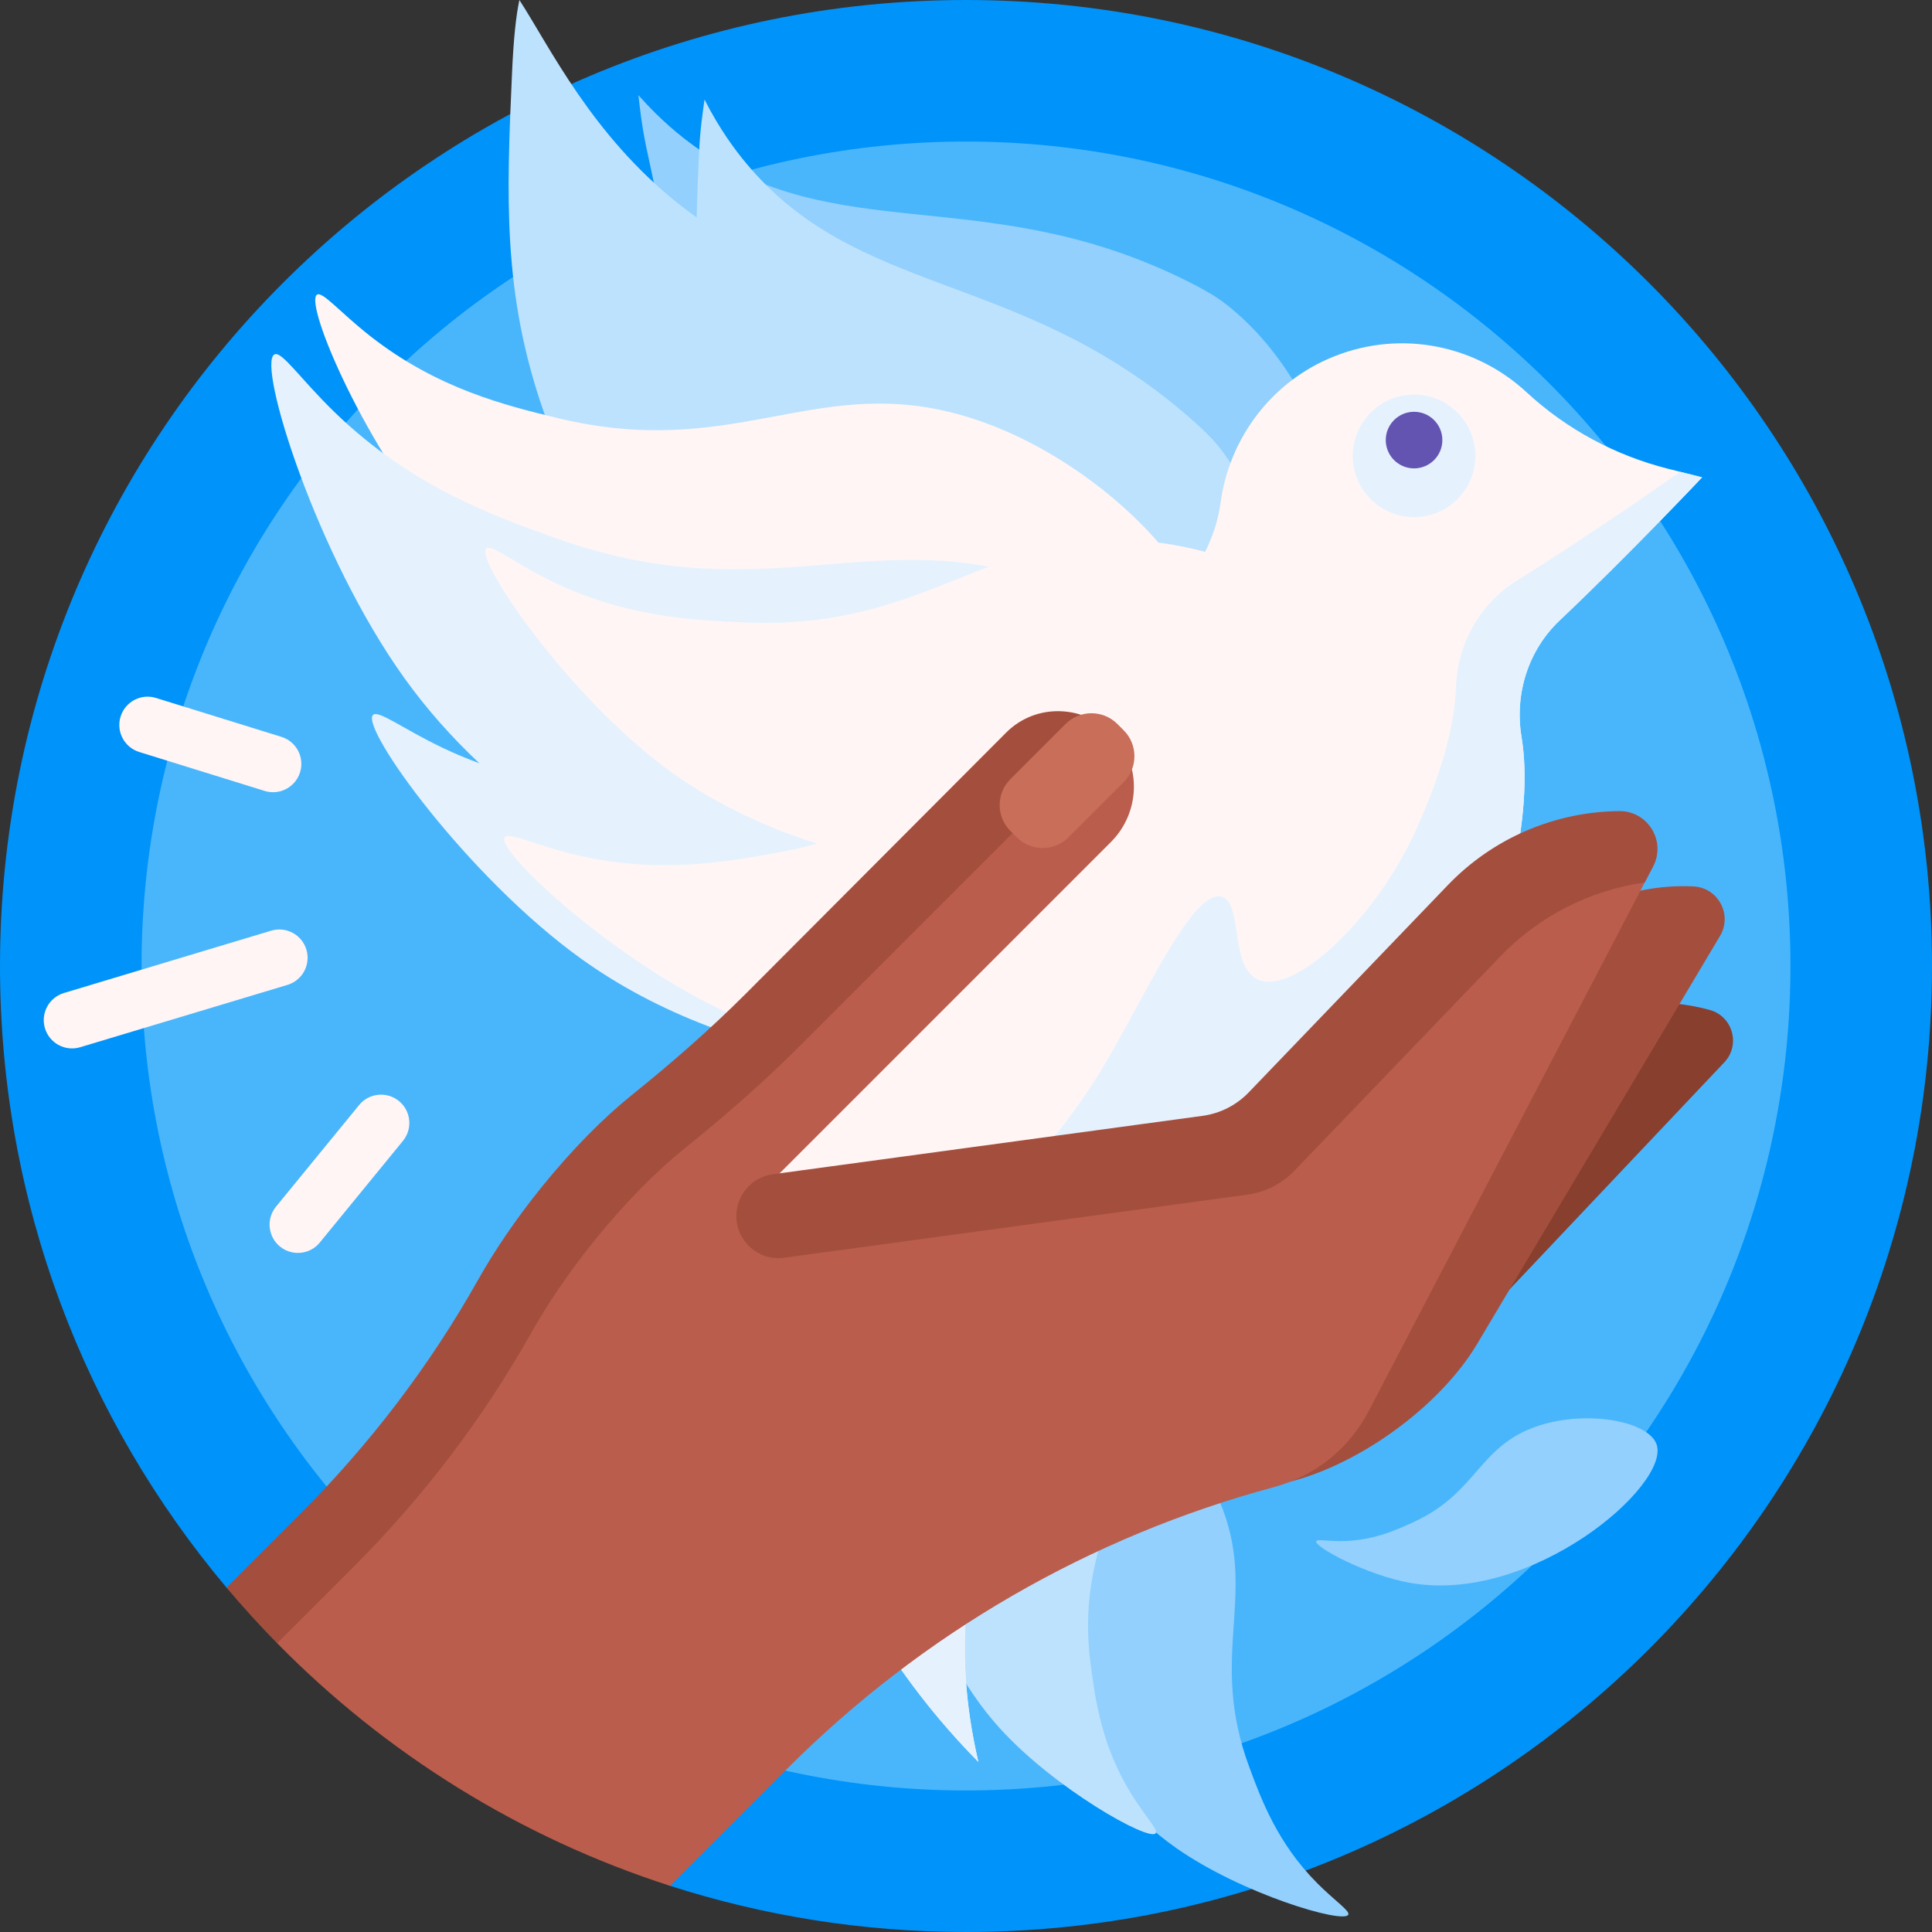 <svg id="Capa_1" enable-background="new 0 0 512 512" height="512" viewBox="0 0 512 512" width="512" xmlns="http://www.w3.org/2000/svg"><rect x="0" y="0" width="512" height="512" fill="#333333" stroke="none"/><g><path d="m512 256c0 141.385-114.615 256-256 256-27.355 0-53.707-4.29-78.422-12.235-4.54-1.459-2.793-7.063-7.219-8.765-38.026-14.625-71.679-38.064-98.458-67.814-1.914-2.126-10.024-.264-11.867-2.454-37.463-44.521-60.034-101.991-60.034-164.732 0-141.385 114.615-256 256-256s256 114.615 256 256z" fill="#0093fa"/><path d="m474.489 256c0 120.668-97.821 218.489-218.489 218.489s-218.489-97.821-218.489-218.489 97.821-218.489 218.489-218.489 218.489 97.821 218.489 218.489z" fill="#49b6fc"/><g fill="#93d0fd"><path d="m347.858 162.254c-1.917 2.052-4.177 3.647-6.72 4.851-15.064 1.527-34.823-3.786-52.904-8.648-23.333-6.274-67.214-17.97-94.778-58.453-13.499-19.825-17.364-38.142-22.186-60.989-1.2-5.684-1.709-10.495-2.089-13.801 5.946 6.748 11.434 11.06 14.732 13.44 37.461 27.031 76.25 9.726 128.552 34.782 7.251 3.474 10.382 5.631 11.603 6.552 27.393 20.651 39.823 65.098 23.79 82.266z"/><path d="m275.652 360.937c11.279-5.619 39.142 14.535 48.403 39.073 8.859 23.473-3.732 39.227 6.998 68.231 3.198 8.645 7.479 20.216 18.012 30.813 4.748 4.777 8.77 7.348 8.231 8.369-1.294 2.451-28.094-5.456-45.488-17.605-47.814-33.398-54.463-119.761-36.156-128.881z"/><path d="m373.749 419.484c-11.685-2.074-25.411-9.547-24.954-11.028.191-.617 2.798-.043 6.565-.055 8.357-.025 14.627-2.909 19.311-5.063 15.716-7.228 16.967-18.439 29.755-24.219 13.368-6.042 32.36-2.993 34.598 3.69 3.635 10.849-33.153 42.377-65.275 36.675z"/></g><path d="m258.214 321.473c12.505-3.034 35.673 23.359 39.323 49.893 3.491 25.382-12.622 38.21-8.523 69.525 1.222 9.334 2.857 21.827 10.939 34.769 3.643 5.835 7.064 9.307 6.295 10.201-1.845 2.146-26.734-11.81-41.294-27.856-40.026-44.109-27.039-131.608-6.74-136.532z" fill="#bde2fd"/><path d="m325.251 246.54c-3.209 2.092-6.712 3.448-10.455 4.181-20.259-3.196-44.348-17.227-66.392-30.066-28.446-16.568-81.978-47.588-104.35-111.63-10.956-31.363-9.8-57.339-8.359-89.74.401-9.019 1.06-15.139 1.949-19.285 8.025 12.365 19.188 35.833 42.361 54.158 1.545 1.222 3.087 2.376 4.627 3.469.095-5.576.357-11.314.633-17.364.265-5.803.979-10.588 1.44-13.884 4.062 8.024 8.293 13.574 10.889 16.706 29.481 35.565 71.371 28.545 115.714 65.922 6.148 5.182 8.637 8.056 9.588 9.253 9.753 12.279 15.232 28.587 16.413 43.878 10.203 33.926 5.561 71.612-14.058 84.402z" fill="#bde2fd"/><path d="m118.629 143.674c-21.422-24.115-38.101-63.184-34.629-65.572 1.447-.995 6.039 4.623 14.093 10.948 17.865 14.03 36.094 18.447 49.714 21.748 45.695 11.073 67.257-10.727 104.267-1.502 38.69 9.644 74.05 48.153 67.561 66.178-10.533 29.258-142.117 34.494-201.006-31.8z" fill="#fff5f5"/><path d="m386.466 239.108c-4.421 35.323-150.078 74.201-232.495 14.937-29.98-21.558-58.416-61.01-55.138-64.548 1.366-1.475 7.906 3.648 18.489 8.691 3.278 1.562 6.516 2.913 9.706 4.081-7.309-6.874-13.984-14.376-19.838-22.533-23.455-32.677-39.095-83.29-34.481-85.803 1.923-1.047 6.894 6.515 16.065 15.4 20.346 19.709 42.385 27.542 58.852 33.396 55.246 19.636 84.805-4.617 129.518 11.605 19.014 6.898 36.728 19.651 50.355 33.801 33.363 10.939 61.029 34.501 58.967 50.973z" fill="#e5f2fd"/><path d="m393.994 214.423c2.384 31.667-118.091 91.431-200.637 54.196-30.027-13.545-61.87-43.007-59.63-46.681.934-1.531 7.558 1.791 17.704 4.328 22.505 5.627 41.34 2.141 55.413-.463 3.44-.637 6.688-1.383 9.768-2.221-14.761-4.648-28.741-11.39-40.997-20.668-25.718-19.468-49.705-54.528-46.767-57.548 1.225-1.259 6.826 3.355 15.959 7.986 20.26 10.271 39.001 11.044 53.004 11.621 46.977 1.936 63.867-23.654 101.966-21.834 39.828 1.903 82.028 32.766 79.184 51.71-.034.225-.074.45-.121.674 8.923 5.749 14.666 12.415 15.154 18.9z" fill="#fff5f5"/><path d="m413.38 164.362c-8.389 7.927-12.041 19.507-10.17 30.896 1.645 10.01.858 22.644-2.794 38.803-14.986 66.297-170.111 108.323-141.148 232.851-44.569-45.141-65.921-111.208-50.935-177.505 12.493-55.269 47.716-99.532 93.65-125.233 11.585-6.482 19.704-17.895 21.494-31.05 2.304-16.934 13.494-32.145 30.226-38.736 18.089-7.125 37.638-2.671 50.826 9.538 10.594 9.807 23.511 16.755 37.508 20.293l9.033 2.283s-19.752 20.909-37.69 37.86z" fill="#fff5f5"/><path d="m451.07 126.502s-19.752 20.909-37.69 37.86c-8.389 7.927-12.041 19.507-10.169 30.896 1.645 10.009.858 22.644-2.794 38.803-14.986 66.297-170.111 108.323-141.148 232.851-29.17-29.544-48.394-68.051-53.995-109.72 48.15-23.151 73.026-51.157 86.919-74.215 10.763-17.863 23.783-47.44 31.531-45.338 5.739 1.557 2.06 18.724 9.73 22.002 9.636 4.119 31.264-16.212 41.942-40.001 6.784-15.114 10.06-27.342 10.432-37.479.424-11.534 6.299-22.16 16.093-28.266 8.401-5.238 17.215-11.043 24.759-16.117 8.85-5.953 15.951-10.899 18.586-12.744z" fill="#e5f2fd"/><path d="m345.325 307.628c3.894.541 7.857-.244 11.251-2.229l55.289-32.335c12.45-7.281 27.31-9.236 41.219-5.422 6.118 1.678 8.243 9.27 3.884 13.879l-83.543 88.338c-13.168 13.924-31.564 21.7-50.726 21.443z" fill="#883f2e"/><path d="m349.044 299.649c4.053-.335 7.876-2.024 10.853-4.796l48.491-45.149c10.919-10.167 25.476-15.502 40.379-14.8 6.555.309 10.417 7.492 7.06 13.13l-64.337 108.072c-10.141 17.034-32.524 33.029-51.924 37.106z" fill="#a44f3e"/><path d="m438.103 229.573-75.41 144.412c-5.176 9.912-14.265 17.205-25.063 20.111-48.747 13.117-93.192 38.809-128.888 74.505l-31.164 31.164c-39.86-12.813-75.458-35.132-104.125-64.287-1.553-1.579 10.781-28.563 10.781-28.563 18.432-18.432 31.591-42.454 44.369-65.174 4.409-7.839 10.143-16.301 16.906-24.675 8.065-9.987 16.399-18.37 23.977-24.46 10.514-8.45 20.673-17.332 30.211-26.87l66.772-71.22c7.982-7.982 21.031-7.807 28.791.525 7.391 7.936 6.823 20.43-.845 28.098l-88.219 88.219 6.38 1.94 109.519-14.223c4.634-.645 8.916-2.83 12.157-6.204l51.005-56.381c11.885-12.372 24.846-18.612 42-18.766 7.554-.069 14.344 5.151 10.846 11.849z" fill="#bb5d4c"/><path d="m295.259 195.041c2.281 2.449 3.803 5.332 4.593 8.373-6.667-1.773-14.072-.045-19.302 5.184l-68.733 68.733c-9.538 9.538-19.698 18.42-30.211 26.87-7.577 6.09-15.911 14.473-23.977 24.46-6.763 8.374-12.497 16.836-16.906 24.675-12.777 22.721-28.667 43.538-47.099 61.97l-20.172 20.172c-4.659-4.739-9.136-9.658-13.418-14.746l19.508-19.508c18.432-18.432 34.321-39.25 47.099-61.97 4.409-7.839 10.143-16.302 16.906-24.675 8.065-9.987 16.399-18.37 23.977-24.46 10.514-8.45 20.673-17.332 30.211-26.87l68.903-69.099c7.982-7.983 20.862-7.441 28.621.891zm-100.131 127.215c0 6.779 5.991 11.995 12.706 11.061l122.705-16.708c4.784-.666 9.206-2.922 12.552-6.405l54.516-56.748c10.257-10.678 23.749-17.523 38.246-19.575l2.249-4.307c3.498-6.698-1.417-14.696-8.973-14.628-17.154.155-33.522 7.215-45.406 19.586l-52.801 54.963c-3.241 3.374-7.523 5.559-12.157 6.204l-114.008 15.498c-5.52.766-9.629 5.486-9.629 11.059z" fill="#a44f3e"/><path d="m269.45 221.889-1.685-1.685c-3.789-3.789-3.789-9.932 0-13.721l14.624-14.624c3.789-3.789 9.932-3.789 13.721 0l1.685 1.685c3.789 3.789 3.789 9.932 0 13.721l-14.624 14.624c-3.789 3.789-9.932 3.789-13.721 0z" fill="#c96e59"/><path d="m390.985 120.807c0 8.971-7.273 16.244-16.244 16.244s-16.244-7.273-16.244-16.244 7.273-16.244 16.244-16.244 16.244 7.273 16.244 16.244z" fill="#e5f2fd"/><path d="m382.241 116.627c0 4.142-3.358 7.5-7.5 7.5s-7.5-3.358-7.5-7.5 3.358-7.5 7.5-7.5 7.5 3.358 7.5 7.5z" fill="#6354b2"/><path d="m76.176 261.006-54.92 16.517c-3.967 1.193-8.149-1.055-9.342-5.022s1.056-8.149 5.022-9.342l54.921-16.517c3.966-1.193 8.149 1.055 9.342 5.022s-1.056 8.149-5.023 9.342zm29.549 30.785c-3.206-2.621-7.931-2.151-10.554 1.058l-22.034 26.941c-2.623 3.206-2.149 7.931 1.057 10.554 2.006 1.64 4.607 2.069 6.915 1.375 1.381-.415 2.657-1.233 3.638-2.433l22.035-26.941c2.623-3.206 2.15-7.931-1.057-10.554zm-68.829-92.505 33.24 10.317c1.481.46 2.996.438 4.377.023 2.308-.694 4.241-2.487 5.01-4.961 1.227-3.957-.984-8.159-4.94-9.386l-33.241-10.317c-3.956-1.23-8.158.984-9.386 4.939-1.227 3.956.984 8.158 4.94 9.385z" fill="#fff5f5"/></g></svg>